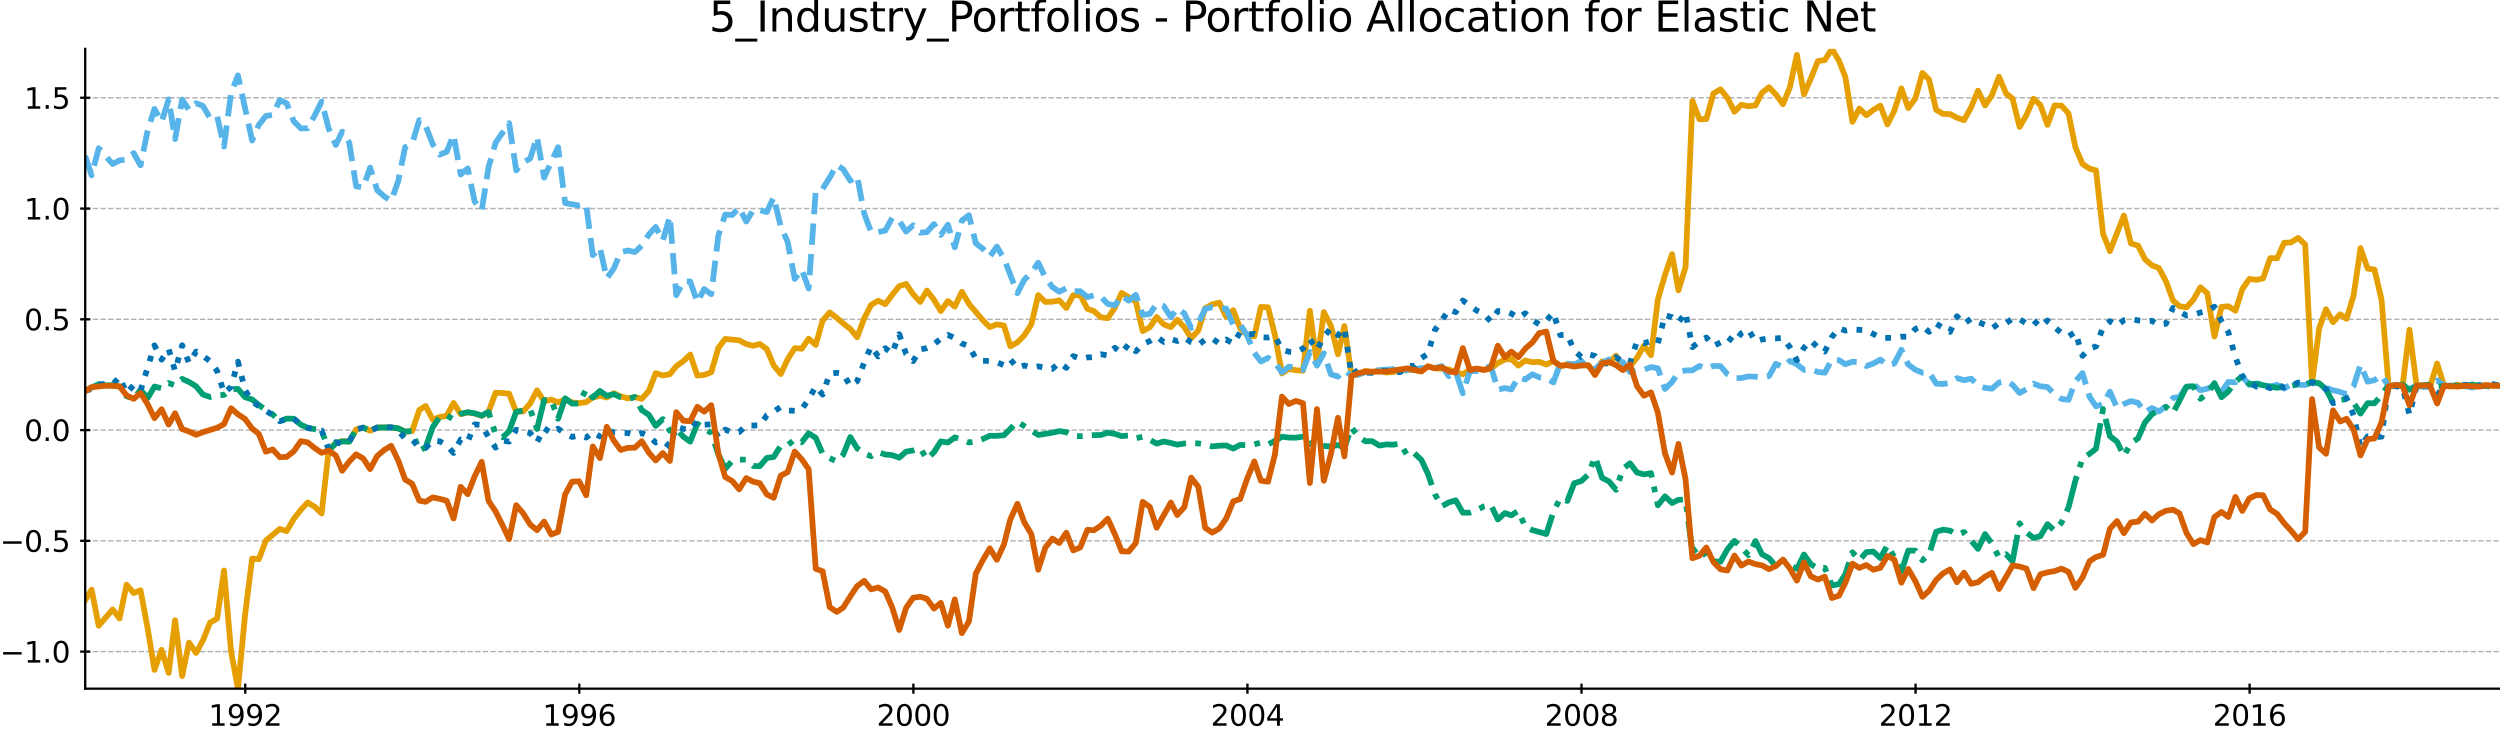 <?xml version="1.0" encoding="utf-8" standalone="no"?>
<!DOCTYPE svg PUBLIC "-//W3C//DTD SVG 1.1//EN"
  "http://www.w3.org/Graphics/SVG/1.1/DTD/svg11.dtd">
<svg xmlns:xlink="http://www.w3.org/1999/xlink" width="866.533pt" height="253.63pt" viewBox="0 0 866.533 253.63" xmlns="http://www.w3.org/2000/svg" version="1.1">
 <defs>
  <style type="text/css">*{stroke-linejoin: round; stroke-linecap: butt}</style>
 </defs>
 <g id="figure_1">
  <g id="patch_1">
   <path d="M 0 253.63 
L 866.533 253.63 
L 866.533 0 
L 0 0 
z
" style="fill: #ffffff"/>
  </g>
  <g id="axes_1">
   <g id="patch_2">
    <path d="M 29.533 238.702 
L 866.533 238.702 
L 866.533 16.942 
L 29.533 16.942 
z
" style="fill: #ffffff"/>
   </g>
   <g id="matplotlib.axis_1">
    <g id="xtick_1">
     <g id="line2d_1">
      <defs>
       <path id="m644f52d273" d="M 0 1.75 
L 0 -1.75 
" style="stroke: #000000; stroke-width: 0.8"/>
      </defs>
      <g>
       <use xlink:href="#m644f52d273" x="85.011" y="238.702" style="stroke: #000000; stroke-width: 0.8"/>
      </g>
     </g>
     <g id="text_1">
      <!-- 1992 -->
      <g transform="translate(72.286 251.55) scale(0.1 -0.1)">
       <defs>
        <path id="DejaVuSans-31" d="M 794 531 
L 1825 531 
L 1825 4091 
L 703 3866 
L 703 4441 
L 1819 4666 
L 2450 4666 
L 2450 531 
L 3481 531 
L 3481 0 
L 794 0 
L 794 531 
z
" transform="scale(0.016)"/>
        <path id="DejaVuSans-39" d="M 703 97 
L 703 672 
Q 941 559 1184 500 
Q 1428 441 1663 441 
Q 2288 441 2617 861 
Q 2947 1281 2994 2138 
Q 2813 1869 2534 1725 
Q 2256 1581 1919 1581 
Q 1219 1581 811 2004 
Q 403 2428 403 3163 
Q 403 3881 828 4315 
Q 1253 4750 1959 4750 
Q 2769 4750 3195 4129 
Q 3622 3509 3622 2328 
Q 3622 1225 3098 567 
Q 2575 -91 1691 -91 
Q 1453 -91 1209 -44 
Q 966 3 703 97 
z
M 1959 2075 
Q 2384 2075 2632 2365 
Q 2881 2656 2881 3163 
Q 2881 3666 2632 3958 
Q 2384 4250 1959 4250 
Q 1534 4250 1286 3958 
Q 1038 3666 1038 3163 
Q 1038 2656 1286 2365 
Q 1534 2075 1959 2075 
z
" transform="scale(0.016)"/>
        <path id="DejaVuSans-32" d="M 1228 531 
L 3431 531 
L 3431 0 
L 469 0 
L 469 531 
Q 828 903 1448 1529 
Q 2069 2156 2228 2338 
Q 2531 2678 2651 2914 
Q 2772 3150 2772 3378 
Q 2772 3750 2511 3984 
Q 2250 4219 1831 4219 
Q 1534 4219 1204 4116 
Q 875 4013 500 3803 
L 500 4441 
Q 881 4594 1212 4672 
Q 1544 4750 1819 4750 
Q 2544 4750 2975 4387 
Q 3406 4025 3406 3419 
Q 3406 3131 3298 2873 
Q 3191 2616 2906 2266 
Q 2828 2175 2409 1742 
Q 1991 1309 1228 531 
z
" transform="scale(0.016)"/>
       </defs>
       <use xlink:href="#DejaVuSans-31"/>
       <use xlink:href="#DejaVuSans-39" x="63.623"/>
       <use xlink:href="#DejaVuSans-39" x="127.246"/>
       <use xlink:href="#DejaVuSans-32" x="190.869"/>
      </g>
     </g>
    </g>
    <g id="xtick_2">
     <g id="line2d_2">
      <g>
       <use xlink:href="#m644f52d273" x="200.8" y="238.702" style="stroke: #000000; stroke-width: 0.8"/>
      </g>
     </g>
     <g id="text_2">
      <!-- 1996 -->
      <g transform="translate(188.075 251.55) scale(0.1 -0.1)">
       <defs>
        <path id="DejaVuSans-36" d="M 2113 2584 
Q 1688 2584 1439 2293 
Q 1191 2003 1191 1497 
Q 1191 994 1439 701 
Q 1688 409 2113 409 
Q 2538 409 2786 701 
Q 3034 994 3034 1497 
Q 3034 2003 2786 2293 
Q 2538 2584 2113 2584 
z
M 3366 4563 
L 3366 3988 
Q 3128 4100 2886 4159 
Q 2644 4219 2406 4219 
Q 1781 4219 1451 3797 
Q 1122 3375 1075 2522 
Q 1259 2794 1537 2939 
Q 1816 3084 2150 3084 
Q 2853 3084 3261 2657 
Q 3669 2231 3669 1497 
Q 3669 778 3244 343 
Q 2819 -91 2113 -91 
Q 1303 -91 875 529 
Q 447 1150 447 2328 
Q 447 3434 972 4092 
Q 1497 4750 2381 4750 
Q 2619 4750 2861 4703 
Q 3103 4656 3366 4563 
z
" transform="scale(0.016)"/>
       </defs>
       <use xlink:href="#DejaVuSans-31"/>
       <use xlink:href="#DejaVuSans-39" x="63.623"/>
       <use xlink:href="#DejaVuSans-39" x="127.246"/>
       <use xlink:href="#DejaVuSans-36" x="190.869"/>
      </g>
     </g>
    </g>
    <g id="xtick_3">
     <g id="line2d_3">
      <g>
       <use xlink:href="#m644f52d273" x="316.59" y="238.702" style="stroke: #000000; stroke-width: 0.8"/>
      </g>
     </g>
     <g id="text_3">
      <!-- 2000 -->
      <g transform="translate(303.865 251.55) scale(0.1 -0.1)">
       <defs>
        <path id="DejaVuSans-30" d="M 2034 4250 
Q 1547 4250 1301 3770 
Q 1056 3291 1056 2328 
Q 1056 1369 1301 889 
Q 1547 409 2034 409 
Q 2525 409 2770 889 
Q 3016 1369 3016 2328 
Q 3016 3291 2770 3770 
Q 2525 4250 2034 4250 
z
M 2034 4750 
Q 2819 4750 3233 4129 
Q 3647 3509 3647 2328 
Q 3647 1150 3233 529 
Q 2819 -91 2034 -91 
Q 1250 -91 836 529 
Q 422 1150 422 2328 
Q 422 3509 836 4129 
Q 1250 4750 2034 4750 
z
" transform="scale(0.016)"/>
       </defs>
       <use xlink:href="#DejaVuSans-32"/>
       <use xlink:href="#DejaVuSans-30" x="63.623"/>
       <use xlink:href="#DejaVuSans-30" x="127.246"/>
       <use xlink:href="#DejaVuSans-30" x="190.869"/>
      </g>
     </g>
    </g>
    <g id="xtick_4">
     <g id="line2d_4">
      <g>
       <use xlink:href="#m644f52d273" x="432.38" y="238.702" style="stroke: #000000; stroke-width: 0.8"/>
      </g>
     </g>
     <g id="text_4">
      <!-- 2004 -->
      <g transform="translate(419.655 251.55) scale(0.1 -0.1)">
       <defs>
        <path id="DejaVuSans-34" d="M 2419 4116 
L 825 1625 
L 2419 1625 
L 2419 4116 
z
M 2253 4666 
L 3047 4666 
L 3047 1625 
L 3713 1625 
L 3713 1100 
L 3047 1100 
L 3047 0 
L 2419 0 
L 2419 1100 
L 313 1100 
L 313 1709 
L 2253 4666 
z
" transform="scale(0.016)"/>
       </defs>
       <use xlink:href="#DejaVuSans-32"/>
       <use xlink:href="#DejaVuSans-30" x="63.623"/>
       <use xlink:href="#DejaVuSans-30" x="127.246"/>
       <use xlink:href="#DejaVuSans-34" x="190.869"/>
      </g>
     </g>
    </g>
    <g id="xtick_5">
     <g id="line2d_5">
      <g>
       <use xlink:href="#m644f52d273" x="548.17" y="238.702" style="stroke: #000000; stroke-width: 0.8"/>
      </g>
     </g>
     <g id="text_5">
      <!-- 2008 -->
      <g transform="translate(535.445 251.55) scale(0.1 -0.1)">
       <defs>
        <path id="DejaVuSans-38" d="M 2034 2216 
Q 1584 2216 1326 1975 
Q 1069 1734 1069 1313 
Q 1069 891 1326 650 
Q 1584 409 2034 409 
Q 2484 409 2743 651 
Q 3003 894 3003 1313 
Q 3003 1734 2745 1975 
Q 2488 2216 2034 2216 
z
M 1403 2484 
Q 997 2584 770 2862 
Q 544 3141 544 3541 
Q 544 4100 942 4425 
Q 1341 4750 2034 4750 
Q 2731 4750 3128 4425 
Q 3525 4100 3525 3541 
Q 3525 3141 3298 2862 
Q 3072 2584 2669 2484 
Q 3125 2378 3379 2068 
Q 3634 1759 3634 1313 
Q 3634 634 3220 271 
Q 2806 -91 2034 -91 
Q 1263 -91 848 271 
Q 434 634 434 1313 
Q 434 1759 690 2068 
Q 947 2378 1403 2484 
z
M 1172 3481 
Q 1172 3119 1398 2916 
Q 1625 2713 2034 2713 
Q 2441 2713 2670 2916 
Q 2900 3119 2900 3481 
Q 2900 3844 2670 4047 
Q 2441 4250 2034 4250 
Q 1625 4250 1398 4047 
Q 1172 3844 1172 3481 
z
" transform="scale(0.016)"/>
       </defs>
       <use xlink:href="#DejaVuSans-32"/>
       <use xlink:href="#DejaVuSans-30" x="63.623"/>
       <use xlink:href="#DejaVuSans-30" x="127.246"/>
       <use xlink:href="#DejaVuSans-38" x="190.869"/>
      </g>
     </g>
    </g>
    <g id="xtick_6">
     <g id="line2d_6">
      <g>
       <use xlink:href="#m644f52d273" x="663.96" y="238.702" style="stroke: #000000; stroke-width: 0.8"/>
      </g>
     </g>
     <g id="text_6">
      <!-- 2012 -->
      <g transform="translate(651.235 251.55) scale(0.1 -0.1)">
       <use xlink:href="#DejaVuSans-32"/>
       <use xlink:href="#DejaVuSans-30" x="63.623"/>
       <use xlink:href="#DejaVuSans-31" x="127.246"/>
       <use xlink:href="#DejaVuSans-32" x="190.869"/>
      </g>
     </g>
    </g>
    <g id="xtick_7">
     <g id="line2d_7">
      <g>
       <use xlink:href="#m644f52d273" x="779.75" y="238.702" style="stroke: #000000; stroke-width: 0.8"/>
      </g>
     </g>
     <g id="text_7">
      <!-- 2016 -->
      <g transform="translate(767.025 251.55) scale(0.1 -0.1)">
       <use xlink:href="#DejaVuSans-32"/>
       <use xlink:href="#DejaVuSans-30" x="63.623"/>
       <use xlink:href="#DejaVuSans-31" x="127.246"/>
       <use xlink:href="#DejaVuSans-36" x="190.869"/>
      </g>
     </g>
    </g>
   </g>
   <g id="matplotlib.axis_2">
    <g id="ytick_1">
     <g id="line2d_8">
      <path d="M 29.533 225.857 
L 866.533 225.857 
" clip-path="url(#pca532e2398)" style="fill: none; stroke-dasharray: 1.85,0.8; stroke-dashoffset: 0; stroke: #b2b2b2; stroke-width: 0.5"/>
     </g>
     <g id="line2d_9">
      <defs>
       <path id="med290e42bd" d="M 1.75 0 
L -1.75 -0 
" style="stroke: #000000; stroke-width: 0.8"/>
      </defs>
      <g>
       <use xlink:href="#med290e42bd" x="29.533" y="225.857" style="stroke: #000000; stroke-width: 0.8"/>
      </g>
     </g>
     <g id="text_8">
      <!-- −1.0 -->
      <g transform="translate(0 229.656) scale(0.1 -0.1)">
       <defs>
        <path id="DejaVuSans-2212" d="M 678 2272 
L 4684 2272 
L 4684 1741 
L 678 1741 
L 678 2272 
z
" transform="scale(0.016)"/>
        <path id="DejaVuSans-2e" d="M 684 794 
L 1344 794 
L 1344 0 
L 684 0 
L 684 794 
z
" transform="scale(0.016)"/>
       </defs>
       <use xlink:href="#DejaVuSans-2212"/>
       <use xlink:href="#DejaVuSans-31" x="83.789"/>
       <use xlink:href="#DejaVuSans-2e" x="147.412"/>
       <use xlink:href="#DejaVuSans-30" x="179.199"/>
      </g>
     </g>
    </g>
    <g id="ytick_2">
     <g id="line2d_10">
      <path d="M 29.533 187.464 
L 866.533 187.464 
" clip-path="url(#pca532e2398)" style="fill: none; stroke-dasharray: 1.85,0.8; stroke-dashoffset: 0; stroke: #b2b2b2; stroke-width: 0.5"/>
     </g>
     <g id="line2d_11">
      <g>
       <use xlink:href="#med290e42bd" x="29.533" y="187.464" style="stroke: #000000; stroke-width: 0.8"/>
      </g>
     </g>
     <g id="text_9">
      <!-- −0.5 -->
      <g transform="translate(0 191.263) scale(0.1 -0.1)">
       <defs>
        <path id="DejaVuSans-35" d="M 691 4666 
L 3169 4666 
L 3169 4134 
L 1269 4134 
L 1269 2991 
Q 1406 3038 1543 3061 
Q 1681 3084 1819 3084 
Q 2600 3084 3056 2656 
Q 3513 2228 3513 1497 
Q 3513 744 3044 326 
Q 2575 -91 1722 -91 
Q 1428 -91 1123 -41 
Q 819 9 494 109 
L 494 744 
Q 775 591 1075 516 
Q 1375 441 1709 441 
Q 2250 441 2565 725 
Q 2881 1009 2881 1497 
Q 2881 1984 2565 2268 
Q 2250 2553 1709 2553 
Q 1456 2553 1204 2497 
Q 953 2441 691 2322 
L 691 4666 
z
" transform="scale(0.016)"/>
       </defs>
       <use xlink:href="#DejaVuSans-2212"/>
       <use xlink:href="#DejaVuSans-30" x="83.789"/>
       <use xlink:href="#DejaVuSans-2e" x="147.412"/>
       <use xlink:href="#DejaVuSans-35" x="179.199"/>
      </g>
     </g>
    </g>
    <g id="ytick_3">
     <g id="line2d_12">
      <path d="M 29.533 149.072 
L 866.533 149.072 
" clip-path="url(#pca532e2398)" style="fill: none; stroke-dasharray: 1.85,0.8; stroke-dashoffset: 0; stroke: #b2b2b2; stroke-width: 0.5"/>
     </g>
     <g id="line2d_13">
      <g>
       <use xlink:href="#med290e42bd" x="29.533" y="149.072" style="stroke: #000000; stroke-width: 0.8"/>
      </g>
     </g>
     <g id="text_10">
      <!-- 0.0 -->
      <g transform="translate(8.38 152.871) scale(0.1 -0.1)">
       <use xlink:href="#DejaVuSans-30"/>
       <use xlink:href="#DejaVuSans-2e" x="63.623"/>
       <use xlink:href="#DejaVuSans-30" x="95.41"/>
      </g>
     </g>
    </g>
    <g id="ytick_4">
     <g id="line2d_14">
      <path d="M 29.533 110.679 
L 866.533 110.679 
" clip-path="url(#pca532e2398)" style="fill: none; stroke-dasharray: 1.85,0.8; stroke-dashoffset: 0; stroke: #b2b2b2; stroke-width: 0.5"/>
     </g>
     <g id="line2d_15">
      <g>
       <use xlink:href="#med290e42bd" x="29.533" y="110.679" style="stroke: #000000; stroke-width: 0.8"/>
      </g>
     </g>
     <g id="text_11">
      <!-- 0.5 -->
      <g transform="translate(8.38 114.478) scale(0.1 -0.1)">
       <use xlink:href="#DejaVuSans-30"/>
       <use xlink:href="#DejaVuSans-2e" x="63.623"/>
       <use xlink:href="#DejaVuSans-35" x="95.41"/>
      </g>
     </g>
    </g>
    <g id="ytick_5">
     <g id="line2d_16">
      <path d="M 29.533 72.286 
L 866.533 72.286 
" clip-path="url(#pca532e2398)" style="fill: none; stroke-dasharray: 1.85,0.8; stroke-dashoffset: 0; stroke: #b2b2b2; stroke-width: 0.5"/>
     </g>
     <g id="line2d_17">
      <g>
       <use xlink:href="#med290e42bd" x="29.533" y="72.286" style="stroke: #000000; stroke-width: 0.8"/>
      </g>
     </g>
     <g id="text_12">
      <!-- 1.0 -->
      <g transform="translate(8.38 76.085) scale(0.1 -0.1)">
       <use xlink:href="#DejaVuSans-31"/>
       <use xlink:href="#DejaVuSans-2e" x="63.623"/>
       <use xlink:href="#DejaVuSans-30" x="95.41"/>
      </g>
     </g>
    </g>
    <g id="ytick_6">
     <g id="line2d_18">
      <path d="M 29.533 33.894 
L 866.533 33.894 
" clip-path="url(#pca532e2398)" style="fill: none; stroke-dasharray: 1.85,0.8; stroke-dashoffset: 0; stroke: #b2b2b2; stroke-width: 0.5"/>
     </g>
     <g id="line2d_19">
      <g>
       <use xlink:href="#med290e42bd" x="29.533" y="33.894" style="stroke: #000000; stroke-width: 0.8"/>
      </g>
     </g>
     <g id="text_13">
      <!-- 1.5 -->
      <g transform="translate(8.38 37.693) scale(0.1 -0.1)">
       <use xlink:href="#DejaVuSans-31"/>
       <use xlink:href="#DejaVuSans-2e" x="63.623"/>
       <use xlink:href="#DejaVuSans-35" x="95.41"/>
      </g>
     </g>
    </g>
   </g>
   <g id="line2d_20">
    <path d="M 29.533 208.022 
L 31.752 204.402 
L 34.209 216.875 
L 39.043 211.249 
L 41.421 214.36 
L 43.878 202.653 
L 46.335 205.56 
L 48.712 204.598 
L 51.169 217.748 
L 53.547 232.181 
L 56.004 225.241 
L 58.46 233.253 
L 60.68 214.993 
L 63.136 234.337 
L 65.514 222.728 
L 67.971 226.332 
L 70.349 221.941 
L 72.805 215.809 
L 75.262 214.439 
L 77.64 197.732 
L 80.097 225.799 
L 82.474 238.702 
L 84.931 213.272 
L 87.388 193.585 
L 89.686 193.853 
L 92.143 187.361 
L 96.978 183.322 
L 99.355 184.094 
L 101.812 179.884 
L 104.269 176.716 
L 106.647 174.161 
L 109.104 175.678 
L 111.481 177.992 
L 113.938 155.939 
L 116.395 153.56 
L 118.614 152.854 
L 121.071 153.024 
L 123.449 148.845 
L 125.906 148.247 
L 128.283 149.295 
L 130.74 148.185 
L 135.574 148.151 
L 138.031 148.468 
L 140.409 149.644 
L 142.866 149.382 
L 145.323 142.123 
L 147.542 140.723 
L 149.999 145.466 
L 152.376 144.535 
L 154.833 144.142 
L 157.211 139.666 
L 159.668 143.539 
L 162.125 142.945 
L 164.502 143.319 
L 166.959 144.172 
L 169.337 142.739 
L 171.793 136.124 
L 174.25 136.232 
L 176.469 136.458 
L 178.926 142.725 
L 181.304 142.621 
L 183.761 139.872 
L 186.138 135.308 
L 188.595 139.141 
L 191.052 138.503 
L 193.43 139.463 
L 195.887 138.457 
L 198.264 139.47 
L 200.721 139.71 
L 203.178 139.416 
L 205.476 137.754 
L 207.933 137.216 
L 210.311 137.763 
L 212.768 136.311 
L 215.145 137.402 
L 217.602 138.085 
L 220.059 137.631 
L 222.437 138.239 
L 224.894 135.505 
L 227.271 129.335 
L 229.728 130.135 
L 232.185 129.666 
L 234.404 126.936 
L 236.861 125.171 
L 239.239 122.891 
L 241.695 130.172 
L 244.073 129.983 
L 246.53 129.016 
L 248.987 120.599 
L 251.364 117.477 
L 256.199 117.957 
L 258.656 119.262 
L 261.113 119.863 
L 263.332 119.224 
L 265.789 121.013 
L 268.166 126.651 
L 270.623 129.644 
L 273.001 124.538 
L 275.458 120.67 
L 277.914 120.869 
L 280.292 117.407 
L 282.749 119.553 
L 285.127 111.097 
L 287.583 108.295 
L 290.04 110.175 
L 292.259 112.114 
L 294.716 113.98 
L 297.094 116.878 
L 299.551 110.322 
L 301.928 105.681 
L 304.385 104.242 
L 306.842 105.417 
L 309.22 102.24 
L 311.677 99.197 
L 314.054 98.402 
L 316.511 101.986 
L 318.968 104.657 
L 321.266 100.724 
L 323.723 103.92 
L 326.101 107.817 
L 328.558 104.354 
L 330.935 106.278 
L 333.392 101.153 
L 335.849 105.323 
L 340.683 111.014 
L 343.061 113.384 
L 345.518 112.436 
L 347.975 112.822 
L 350.194 120.009 
L 352.651 118.677 
L 355.028 116.263 
L 357.485 112.386 
L 359.863 102.283 
L 362.32 104.654 
L 364.777 104.569 
L 367.154 104.103 
L 369.611 106.752 
L 371.989 102.334 
L 374.446 102.317 
L 376.902 107.067 
L 379.122 107.801 
L 381.578 109.991 
L 383.956 110.283 
L 386.413 106.66 
L 388.791 101.535 
L 393.704 104.556 
L 396.082 114.77 
L 398.539 113.438 
L 400.916 109.862 
L 403.373 112.446 
L 405.83 113.4 
L 408.049 110.839 
L 410.506 113.411 
L 412.884 117.191 
L 415.341 114.591 
L 417.718 106.818 
L 420.175 105.509 
L 422.632 104.922 
L 425.01 109.803 
L 427.466 107.533 
L 429.844 113.76 
L 432.301 116.199 
L 434.758 116.585 
L 437.056 106.361 
L 439.513 106.527 
L 441.891 116.053 
L 444.348 129.445 
L 446.725 127.874 
L 449.182 128.323 
L 451.639 128.495 
L 454.016 107.722 
L 456.473 126.16 
L 458.851 108.175 
L 461.308 112.897 
L 463.765 122.809 
L 465.984 113.015 
L 468.441 130.012 
L 470.818 129.84 
L 473.275 128.516 
L 475.653 128.933 
L 478.11 128.429 
L 480.567 129.12 
L 482.944 128.965 
L 485.401 128.323 
L 487.779 128.125 
L 490.235 128.32 
L 492.692 128.735 
L 494.911 126.962 
L 497.368 127.626 
L 502.203 128.07 
L 504.58 128.984 
L 507.037 129.727 
L 509.494 128.116 
L 511.872 127.777 
L 514.329 128.116 
L 516.706 127.915 
L 519.163 125.825 
L 521.62 124.641 
L 523.839 124.425 
L 526.296 126.725 
L 528.674 124.968 
L 531.13 125.55 
L 533.508 125.424 
L 535.965 126.33 
L 538.422 125.094 
L 540.799 127.025 
L 543.256 126.279 
L 545.634 126.199 
L 548.091 126.338 
L 550.548 126.761 
L 552.846 128.976 
L 555.303 125.243 
L 557.681 125.685 
L 560.137 123.302 
L 562.515 126.812 
L 564.972 126.921 
L 567.429 123.976 
L 569.806 119.836 
L 572.263 123.141 
L 574.641 103.756 
L 577.098 95.342 
L 579.555 88.095 
L 581.774 100.61 
L 584.231 92.552 
L 586.608 34.981 
L 589.065 41.348 
L 591.443 41.268 
L 593.9 32.376 
L 596.356 30.965 
L 598.734 33.896 
L 601.191 38.739 
L 603.569 36.305 
L 606.025 36.827 
L 608.482 36.542 
L 610.701 32.182 
L 613.158 30.222 
L 615.536 32.735 
L 617.993 36.115 
L 620.37 30.311 
L 622.827 19.03 
L 625.284 32.709 
L 627.662 27.196 
L 630.119 21.159 
L 632.496 20.831 
L 634.953 16.942 
L 637.41 21.028 
L 639.629 26.743 
L 642.086 42.225 
L 644.464 37.623 
L 646.92 39.94 
L 649.298 38.116 
L 651.755 36.62 
L 654.212 43.124 
L 656.589 38.404 
L 659.046 30.655 
L 661.424 37.461 
L 663.881 34.127 
L 666.338 25.269 
L 668.636 27.6 
L 671.093 38.048 
L 673.47 39.478 
L 675.927 39.558 
L 678.305 40.799 
L 680.762 41.643 
L 683.219 37.185 
L 685.596 31.409 
L 688.053 36.538 
L 690.431 33.014 
L 692.888 26.591 
L 695.344 32.454 
L 697.564 34.156 
L 700.02 43.99 
L 702.398 39.875 
L 704.855 34.205 
L 707.233 36.455 
L 709.689 43.268 
L 712.146 36.552 
L 714.524 36.607 
L 716.981 39.357 
L 719.358 51.041 
L 721.815 56.822 
L 724.272 58.454 
L 726.491 59.039 
L 728.948 81.036 
L 731.326 87.051 
L 736.16 74.718 
L 738.617 84.388 
L 741.074 85.126 
L 743.452 89.795 
L 745.908 91.987 
L 748.286 92.882 
L 750.743 97.49 
L 753.2 104.162 
L 755.419 106.132 
L 757.876 106.536 
L 760.253 103.905 
L 762.71 99.577 
L 765.088 101.67 
L 767.545 116.635 
L 770.002 106.358 
L 772.379 106.163 
L 774.836 107.689 
L 777.214 100.22 
L 779.671 96.67 
L 782.127 96.993 
L 784.426 96.488 
L 786.883 89.459 
L 789.26 89.528 
L 791.717 84.163 
L 794.095 84.02 
L 796.552 82.464 
L 799.009 84.742 
L 801.386 132.878 
L 803.843 113.821 
L 806.221 107.194 
L 808.677 111.667 
L 811.134 108.934 
L 813.353 110.504 
L 815.81 102.31 
L 818.188 85.997 
L 820.645 93.084 
L 823.022 93.434 
L 825.479 103.915 
L 827.936 133.997 
L 832.771 133.718 
L 835.148 114.297 
L 837.605 133.564 
L 840.062 133.606 
L 842.281 133.929 
L 844.738 125.995 
L 847.116 133.637 
L 849.572 133.997 
L 851.95 133.36 
L 854.407 133.857 
L 856.864 133.534 
L 859.241 133.75 
L 861.698 133.462 
L 864.076 133.786 
L 866.533 133.715 
L 866.533 133.715 
" clip-path="url(#pca532e2398)" style="fill: none; stroke: #e69f00; stroke-width: 2; stroke-linecap: square"/>
   </g>
   <g id="line2d_21">
    <path d="M 29.533 54.014 
L 31.752 60.792 
L 34.209 51.378 
L 39.043 56.852 
L 41.421 55.601 
L 43.878 55.277 
L 46.335 53.061 
L 48.712 57.306 
L 51.169 45.277 
L 53.547 37.768 
L 56.004 42.225 
L 58.46 34.434 
L 60.68 48.197 
L 63.136 34.522 
L 65.514 38.096 
L 67.971 35.774 
L 70.349 36.703 
L 72.805 40.939 
L 75.262 40.277 
L 77.64 50.804 
L 80.097 32.206 
L 82.474 26.127 
L 87.388 48.715 
L 89.686 43.334 
L 92.143 40.19 
L 94.521 39.837 
L 96.978 34.678 
L 99.355 35.806 
L 101.812 42.01 
L 104.269 44.514 
L 106.647 44.445 
L 109.104 39.96 
L 111.481 35.201 
L 113.938 44.594 
L 116.395 50.241 
L 118.614 45.621 
L 121.071 49.551 
L 123.449 64.599 
L 125.906 64.917 
L 128.283 58.092 
L 130.74 65.908 
L 133.197 68.094 
L 135.574 69.622 
L 138.031 62.778 
L 140.409 51.027 
L 142.866 49.712 
L 145.323 41.624 
L 147.542 43.657 
L 149.999 49.998 
L 152.376 53.622 
L 154.833 52.618 
L 157.211 46.726 
L 159.668 60.487 
L 162.125 58.367 
L 164.502 69.772 
L 166.959 72.97 
L 169.337 57.902 
L 171.793 49.435 
L 176.469 42.696 
L 178.926 59.051 
L 181.304 56.337 
L 183.761 54.959 
L 186.138 47.455 
L 188.595 61.555 
L 193.43 51.025 
L 195.887 70.388 
L 200.721 71.233 
L 203.178 70.924 
L 205.476 88.479 
L 207.933 85.792 
L 210.311 96.497 
L 212.768 93.038 
L 215.145 87.426 
L 217.602 86.832 
L 220.059 87.352 
L 222.437 85.16 
L 224.894 81.269 
L 227.271 78.656 
L 229.728 83.397 
L 232.185 75.013 
L 234.404 102.316 
L 236.861 97.564 
L 239.239 97.561 
L 241.695 104.704 
L 244.073 100.186 
L 246.53 101.974 
L 248.987 81.666 
L 251.364 74.382 
L 253.821 74.513 
L 256.199 71.93 
L 258.656 76.775 
L 261.113 72.745 
L 263.332 72.812 
L 265.789 73.516 
L 268.166 68.355 
L 270.623 78.505 
L 273.001 83.801 
L 275.458 96.685 
L 277.914 93.432 
L 280.292 99.992 
L 282.749 66.178 
L 285.127 65.445 
L 287.583 61.568 
L 290.04 57.153 
L 292.259 58.69 
L 294.716 62.588 
L 297.094 61.025 
L 299.551 74.095 
L 301.928 80.41 
L 304.385 80.449 
L 306.842 79.925 
L 309.22 75.516 
L 311.677 76.547 
L 314.054 80.273 
L 316.511 78.11 
L 318.968 80.647 
L 321.266 80.459 
L 323.723 77.651 
L 326.101 81.427 
L 328.558 77.877 
L 330.935 85.744 
L 333.392 76.466 
L 335.849 74.584 
L 338.227 84.348 
L 340.683 86.238 
L 343.061 88.967 
L 345.518 85.483 
L 347.975 89.571 
L 352.651 101.627 
L 355.028 96.95 
L 357.485 94.533 
L 359.863 91.055 
L 362.32 96.215 
L 364.777 99.491 
L 367.154 101.117 
L 369.611 99.892 
L 371.989 100.946 
L 374.446 100.94 
L 376.902 102.978 
L 379.122 102.367 
L 381.578 102.83 
L 383.956 105.347 
L 386.413 105.842 
L 388.791 102.465 
L 391.247 104.219 
L 393.704 102.188 
L 396.082 109.147 
L 398.539 108.789 
L 400.916 105.275 
L 403.373 106.1 
L 405.83 109.929 
L 408.049 106.89 
L 410.506 108.632 
L 412.884 113.655 
L 415.341 111.989 
L 417.718 107.063 
L 420.175 106.464 
L 422.632 106.848 
L 425.01 106.966 
L 427.466 112.701 
L 429.844 112.391 
L 432.301 116.336 
L 434.758 122.298 
L 437.056 125.31 
L 439.513 124.028 
L 441.891 125.636 
L 444.348 129.06 
L 446.725 127.072 
L 449.182 127.519 
L 451.639 128.193 
L 454.016 121.988 
L 456.473 126.727 
L 458.851 122.471 
L 461.308 129.751 
L 463.765 130.539 
L 465.984 128.45 
L 468.441 130.179 
L 470.818 129.792 
L 473.275 129.029 
L 478.11 128.264 
L 482.944 127.946 
L 485.401 129.55 
L 487.779 128.114 
L 490.235 128.039 
L 492.692 127.573 
L 494.911 127.762 
L 497.368 127.591 
L 499.746 126.901 
L 502.203 130.404 
L 504.58 128.846 
L 507.037 136.322 
L 509.494 128.598 
L 511.872 128.601 
L 514.329 127.867 
L 516.706 126.807 
L 519.163 135.061 
L 521.62 134.511 
L 523.839 134.977 
L 526.296 130.791 
L 528.674 131.526 
L 531.13 129.742 
L 533.508 130.794 
L 535.965 131.048 
L 538.422 132.561 
L 540.799 126.006 
L 543.256 126.054 
L 545.634 126.348 
L 548.091 125.102 
L 550.548 127.954 
L 552.846 127.881 
L 555.303 125.773 
L 557.681 124.591 
L 560.137 125.149 
L 562.515 125.498 
L 564.972 128.965 
L 567.429 128.667 
L 569.806 128.18 
L 572.263 127.236 
L 574.641 127.642 
L 577.098 134.807 
L 579.555 132.395 
L 581.774 129.082 
L 584.231 128.39 
L 586.608 128.364 
L 589.065 126.835 
L 591.443 127.732 
L 593.9 126.821 
L 596.356 126.912 
L 598.734 129.709 
L 601.191 131.121 
L 603.569 131.007 
L 606.025 130.476 
L 610.701 130.681 
L 613.158 130.36 
L 615.536 126.092 
L 617.993 127.288 
L 620.37 125.073 
L 622.827 126.262 
L 625.284 128.201 
L 627.662 128.008 
L 630.119 128.935 
L 632.496 129.189 
L 634.953 124.626 
L 637.41 124.839 
L 639.629 126.231 
L 642.086 125.385 
L 644.464 125.532 
L 646.92 126.89 
L 649.298 126.007 
L 651.755 124.643 
L 654.212 126.614 
L 656.589 125.992 
L 659.046 121.22 
L 661.424 126.365 
L 663.881 128.14 
L 666.338 129.194 
L 668.636 129.001 
L 671.093 132.971 
L 673.47 133.101 
L 675.927 132.667 
L 678.305 131.06 
L 680.762 131.794 
L 683.219 131.248 
L 685.596 133.518 
L 688.053 134.445 
L 690.431 134.73 
L 692.888 132.585 
L 695.344 132.13 
L 697.564 133.379 
L 700.02 136.201 
L 702.398 134.91 
L 704.855 132.971 
L 707.233 133.894 
L 709.689 134.156 
L 712.146 136.691 
L 714.524 138.294 
L 716.981 138.577 
L 719.358 132.171 
L 721.815 129.32 
L 724.272 137.539 
L 726.491 140.816 
L 728.948 140.074 
L 731.326 135.74 
L 733.783 141.366 
L 736.16 140.028 
L 738.617 139.007 
L 741.074 139.631 
L 743.452 142.889 
L 745.908 141.442 
L 748.286 142.614 
L 750.743 140.839 
L 753.2 137.917 
L 755.419 137.619 
L 757.876 133.914 
L 760.253 133.107 
L 762.71 135.255 
L 765.088 134.721 
L 767.545 133.637 
L 770.002 135.776 
L 772.379 132.384 
L 774.836 132.527 
L 777.214 130.507 
L 779.671 133.43 
L 782.127 132.881 
L 784.426 133.257 
L 786.883 133.973 
L 789.26 133.379 
L 791.717 134.662 
L 794.095 133.228 
L 796.552 133.39 
L 799.009 133.438 
L 801.386 132.466 
L 803.843 132.978 
L 806.221 134.398 
L 808.677 135.274 
L 811.134 135.863 
L 813.353 136.599 
L 815.81 133.731 
L 818.188 126.425 
L 820.645 132.287 
L 823.022 131.777 
L 825.479 130.083 
L 827.936 133.879 
L 830.314 133.415 
L 832.771 133.64 
L 835.148 134.898 
L 837.605 133.642 
L 840.062 134.173 
L 842.281 134.061 
L 844.738 131.853 
L 847.116 133.576 
L 851.95 133.83 
L 854.407 133.761 
L 856.864 134.352 
L 859.241 133.56 
L 861.698 133.895 
L 864.076 133.728 
L 866.533 133.715 
L 866.533 133.715 
" clip-path="url(#pca532e2398)" style="fill: none; stroke-dasharray: 7.4,3.2; stroke-dashoffset: 0; stroke: #56b4e9; stroke-width: 2"/>
   </g>
   <g id="line2d_22">
    <path d="M 29.533 135.522 
L 31.752 134.321 
L 34.209 133.174 
L 36.586 133.575 
L 39.043 133.515 
L 41.421 134.079 
L 43.878 137.326 
L 46.335 138.24 
L 48.712 135.079 
L 51.169 137.985 
L 53.547 133.986 
L 56.004 134.596 
L 58.46 132.761 
L 60.68 133.585 
L 63.136 131.328 
L 65.514 132.385 
L 67.971 133.911 
L 70.349 136.75 
L 72.805 137.588 
L 75.262 136.984 
L 77.64 136.877 
L 80.097 134.966 
L 82.474 134.784 
L 84.931 137.668 
L 87.388 138.472 
L 89.686 140.343 
L 92.143 142.152 
L 94.521 143.628 
L 96.978 146.092 
L 99.355 145.09 
L 101.812 145.141 
L 104.269 147.214 
L 106.647 148.286 
L 111.481 149.212 
L 113.938 156.082 
L 116.395 153.667 
L 118.614 153.019 
L 121.071 153.06 
L 123.449 148.836 
L 125.906 148.225 
L 128.283 149.302 
L 130.74 148.189 
L 135.574 148.14 
L 138.031 148.489 
L 140.409 149.623 
L 142.866 149.384 
L 145.323 156.236 
L 147.542 155.017 
L 149.999 148.02 
L 152.376 144.565 
L 154.833 143.962 
L 157.211 145.446 
L 159.668 143.469 
L 162.125 142.887 
L 164.502 143.254 
L 166.959 144.04 
L 169.337 142.781 
L 171.793 150.537 
L 174.25 151.577 
L 176.469 149.483 
L 178.926 142.735 
L 183.761 141.838 
L 186.138 148.689 
L 188.595 138.71 
L 191.052 138.479 
L 193.43 145.141 
L 195.887 138.05 
L 198.264 139.898 
L 200.721 139.894 
L 203.178 134.875 
L 205.476 137.781 
L 207.933 135.496 
L 210.311 137.209 
L 212.768 136.6 
L 215.145 137.735 
L 217.602 138.344 
L 220.059 137.628 
L 222.437 142.135 
L 224.894 143.775 
L 227.271 147.602 
L 229.728 145.279 
L 232.185 149.313 
L 234.404 148.596 
L 236.861 151.366 
L 239.239 153.07 
L 241.695 146.866 
L 246.53 150.075 
L 248.987 157.5 
L 251.364 162.484 
L 253.821 159.696 
L 256.199 159.304 
L 258.656 159.335 
L 261.113 161.524 
L 263.332 161.592 
L 265.789 158.731 
L 268.166 158.395 
L 270.623 154.509 
L 273.001 154.352 
L 275.458 152.296 
L 277.914 153.258 
L 280.292 150.172 
L 282.749 151.784 
L 285.127 157.275 
L 287.583 158.805 
L 290.04 159.926 
L 292.259 157.601 
L 294.716 151.484 
L 297.094 155.374 
L 299.551 157.196 
L 301.928 158.124 
L 304.385 156.716 
L 306.842 157.532 
L 309.22 157.77 
L 311.677 158.635 
L 314.054 156.546 
L 316.511 156.122 
L 318.968 155.327 
L 321.266 159.173 
L 323.723 156.737 
L 326.101 152.999 
L 328.558 153.385 
L 330.935 151.616 
L 333.392 152.425 
L 335.849 153.362 
L 338.227 153.005 
L 340.683 152.157 
L 343.061 151.053 
L 345.518 151.061 
L 347.975 150.874 
L 352.651 146.155 
L 359.863 150.77 
L 364.777 149.972 
L 367.154 149.438 
L 369.611 149.789 
L 371.989 151.071 
L 374.446 151.198 
L 379.122 150.824 
L 381.578 150.771 
L 383.956 149.97 
L 386.413 150.385 
L 388.791 151.157 
L 391.247 150.948 
L 393.704 151.887 
L 396.082 151.4 
L 398.539 152.429 
L 400.916 153.775 
L 403.373 153.03 
L 405.83 153.538 
L 408.049 154.131 
L 410.506 153.713 
L 412.884 153.511 
L 415.341 153.698 
L 417.718 154.035 
L 420.175 154.727 
L 422.632 154.483 
L 425.01 154.412 
L 427.466 155.487 
L 429.844 154.214 
L 432.301 154.309 
L 434.758 154.012 
L 437.056 153.396 
L 439.513 154.058 
L 441.891 152.816 
L 444.348 151.401 
L 446.725 151.664 
L 449.182 151.704 
L 451.639 151.343 
L 454.016 153.872 
L 456.473 152.612 
L 458.851 154.584 
L 461.308 154.753 
L 463.765 154.234 
L 465.984 155.188 
L 468.441 148.161 
L 470.818 151.376 
L 473.275 152.949 
L 475.653 152.93 
L 478.11 154.425 
L 480.567 154.045 
L 482.944 154.127 
L 485.401 153.744 
L 487.779 157.904 
L 490.235 157.126 
L 492.692 159.433 
L 494.911 164.199 
L 497.368 171.325 
L 499.746 175.485 
L 502.203 174.125 
L 504.58 173.426 
L 507.037 177.702 
L 509.494 177.687 
L 511.872 176.769 
L 514.329 175.508 
L 516.706 174.894 
L 519.163 180.058 
L 521.62 177.838 
L 523.839 178.61 
L 526.296 177.054 
L 528.674 182.643 
L 531.13 183.725 
L 535.965 185.102 
L 538.422 177.432 
L 540.799 172.669 
L 543.256 173.634 
L 545.634 167.503 
L 548.091 166.73 
L 550.548 164.464 
L 552.846 158.338 
L 555.303 165.635 
L 557.681 166.844 
L 560.137 169.77 
L 562.515 162.498 
L 564.972 160.582 
L 567.429 163.785 
L 569.806 164.414 
L 572.263 164 
L 574.641 175.134 
L 577.098 172.036 
L 579.555 174.347 
L 581.774 173.238 
L 584.231 173.153 
L 586.608 191.387 
L 589.065 189.487 
L 591.443 192.817 
L 593.9 194.614 
L 596.356 194.669 
L 598.734 190.396 
L 601.191 187.487 
L 603.569 189.721 
L 606.025 192.402 
L 608.482 187.551 
L 610.701 192.089 
L 613.158 193.439 
L 615.536 196.237 
L 617.993 194.128 
L 620.37 195.866 
L 622.827 197.172 
L 625.284 192.201 
L 627.662 195.56 
L 630.119 197.101 
L 632.496 196.808 
L 634.953 202.93 
L 637.41 202.49 
L 639.629 199.002 
L 642.086 191.424 
L 644.464 194.199 
L 646.92 191.389 
L 649.298 191.167 
L 651.755 193.443 
L 654.212 189.009 
L 656.589 193.145 
L 659.046 198.02 
L 661.424 190.837 
L 663.881 190.85 
L 666.338 194.198 
L 668.636 192.169 
L 671.093 184.327 
L 673.47 183.59 
L 675.927 183.934 
L 678.305 185.314 
L 680.762 184.409 
L 685.596 190.249 
L 688.053 185.128 
L 690.431 188.403 
L 692.888 193.235 
L 695.344 192.11 
L 697.564 194.583 
L 700.02 181.389 
L 702.398 184.531 
L 704.855 186.461 
L 707.233 185.826 
L 709.689 181.69 
L 712.146 183.923 
L 714.524 181.171 
L 716.981 175.851 
L 719.358 166.569 
L 721.815 158.904 
L 724.272 157.284 
L 726.491 155.55 
L 728.948 141.822 
L 731.326 151.189 
L 733.783 153.084 
L 736.16 158.018 
L 738.617 153.601 
L 741.074 151.931 
L 743.452 146.467 
L 745.908 143.539 
L 750.743 140.994 
L 753.2 143.116 
L 755.419 138.919 
L 757.876 133.999 
L 760.253 133.875 
L 762.71 138.227 
L 765.088 136.332 
L 767.545 132.795 
L 770.002 137.688 
L 772.379 135.661 
L 774.836 132.339 
L 777.214 130.382 
L 779.671 133.112 
L 782.127 133.109 
L 789.26 134.397 
L 794.095 133.747 
L 796.552 133.22 
L 799.009 133.384 
L 801.386 132.344 
L 803.843 132.844 
L 806.221 134.886 
L 808.677 139.651 
L 811.134 138.655 
L 813.353 138.332 
L 815.81 139.611 
L 818.188 143.348 
L 820.645 139.746 
L 823.022 139.791 
L 825.479 136.904 
L 827.936 133.469 
L 830.314 134.078 
L 832.771 133.267 
L 835.148 135.115 
L 837.605 133.79 
L 842.281 133.29 
L 844.738 133.931 
L 847.116 133.863 
L 849.572 133.24 
L 851.95 133.771 
L 854.407 133.874 
L 856.864 133.256 
L 859.241 133.763 
L 861.698 133.727 
L 864.076 134.243 
L 866.533 133.715 
L 866.533 133.715 
" clip-path="url(#pca532e2398)" style="fill: none; stroke-dasharray: 12.8,3.2,2,3.2; stroke-dashoffset: 0; stroke: #009e73; stroke-width: 2"/>
   </g>
   <g id="line2d_23">
    <path d="M 29.533 135.383 
L 31.752 134.862 
L 34.209 133.252 
L 36.586 133.095 
L 39.043 133.224 
L 41.421 130.665 
L 43.878 136.275 
L 46.335 133.456 
L 48.712 135.387 
L 53.547 119.709 
L 56.004 124.659 
L 58.46 120.973 
L 60.68 128.551 
L 63.136 119.659 
L 65.514 125.812 
L 67.971 121.86 
L 70.349 123.388 
L 72.805 125.171 
L 75.262 128.604 
L 77.64 136.154 
L 80.097 134.097 
L 82.474 125.352 
L 84.931 135.148 
L 87.388 139.246 
L 92.143 142.318 
L 94.521 143.894 
L 96.978 146.023 
L 99.355 145.22 
L 101.812 145.08 
L 104.269 147.225 
L 106.647 148.344 
L 111.481 149.212 
L 113.938 155.802 
L 116.395 153.223 
L 118.614 153.912 
L 121.071 152.982 
L 123.449 148.824 
L 125.906 148.248 
L 128.283 149.291 
L 130.74 148.234 
L 135.574 148.136 
L 138.031 149.212 
L 140.409 152.063 
L 142.866 152.409 
L 145.323 155.065 
L 147.542 155.241 
L 149.999 152.702 
L 152.376 152.948 
L 154.833 154.292 
L 157.211 157.018 
L 159.668 152.349 
L 162.125 153.095 
L 164.502 147.11 
L 166.959 147.308 
L 169.337 151.547 
L 171.793 155.159 
L 174.25 152.731 
L 176.469 153.061 
L 178.926 148.958 
L 183.761 150.092 
L 186.138 153.358 
L 188.595 148.4 
L 191.052 150.151 
L 193.43 148.582 
L 195.887 150.335 
L 198.264 151.456 
L 200.721 150.926 
L 203.178 151.679 
L 205.476 149.807 
L 207.933 151.275 
L 210.311 149.172 
L 212.768 149.866 
L 215.145 150.055 
L 217.602 150.083 
L 220.059 150.792 
L 222.437 150.119 
L 224.894 151.141 
L 227.271 153.376 
L 229.728 152.728 
L 232.185 154.806 
L 234.404 147.863 
L 236.861 148.629 
L 239.239 149.078 
L 241.695 145.825 
L 244.073 147.202 
L 246.53 147.076 
L 248.987 151.573 
L 251.364 148.902 
L 253.821 149.935 
L 256.199 149.768 
L 258.656 147.494 
L 263.332 147.468 
L 265.789 143.939 
L 268.166 142.633 
L 270.623 141.061 
L 273.001 142.249 
L 275.458 142.407 
L 277.914 141.801 
L 280.292 138.381 
L 282.749 133.891 
L 285.127 136.763 
L 287.583 129.472 
L 290.04 129.226 
L 292.259 129.548 
L 294.716 133.809 
L 297.094 132.142 
L 299.551 125.63 
L 301.928 120.086 
L 304.385 123.525 
L 306.842 120.691 
L 309.22 122.55 
L 311.677 115.832 
L 314.054 122.639 
L 316.511 125.175 
L 318.968 121.106 
L 321.266 120.666 
L 323.723 119.332 
L 326.101 117.366 
L 328.558 116.084 
L 330.935 117.176 
L 333.392 119.071 
L 335.849 119.94 
L 338.227 124.264 
L 340.683 125.051 
L 343.061 125.111 
L 345.518 125.549 
L 347.975 126.574 
L 350.194 124.609 
L 352.651 127.511 
L 355.028 126.685 
L 357.485 127.437 
L 359.863 126.978 
L 362.32 127.523 
L 364.777 127.846 
L 367.154 125.701 
L 369.611 127.497 
L 371.989 123.441 
L 374.446 124.385 
L 376.902 123.888 
L 379.122 123.784 
L 381.578 122.795 
L 383.956 123.201 
L 386.413 120.547 
L 388.791 122.321 
L 391.247 119.24 
L 393.704 121.776 
L 396.082 119.31 
L 398.539 118.226 
L 400.916 116.718 
L 403.373 118.52 
L 405.83 117.52 
L 408.049 118.212 
L 410.506 117.057 
L 412.884 118.649 
L 415.341 119.576 
L 417.718 117.717 
L 420.175 117.269 
L 422.632 119.144 
L 425.01 117.683 
L 427.466 119.093 
L 429.844 115.216 
L 432.301 115.906 
L 434.758 115.728 
L 437.056 116.892 
L 439.513 116.992 
L 441.891 116.471 
L 444.348 121.197 
L 446.725 121.919 
L 449.182 122.078 
L 451.639 120.805 
L 454.016 117.568 
L 456.473 121.292 
L 458.851 116.72 
L 461.308 113.827 
L 463.765 116.179 
L 465.984 113.747 
L 468.441 129.927 
L 470.818 128.226 
L 473.275 129.211 
L 475.653 129.227 
L 478.11 128.599 
L 480.567 128.497 
L 482.944 129.093 
L 485.401 128.959 
L 487.779 126.748 
L 490.235 126.85 
L 492.692 124.106 
L 494.911 122.63 
L 497.368 114.367 
L 499.746 111.079 
L 502.203 107.294 
L 504.58 108.178 
L 507.037 104.163 
L 511.872 107.656 
L 514.329 108.838 
L 516.706 111.4 
L 519.163 107.802 
L 521.62 107.78 
L 523.839 108.678 
L 526.296 110.179 
L 528.674 108.596 
L 531.13 110.85 
L 533.508 112.453 
L 535.965 111.17 
L 538.422 108.34 
L 540.799 116.145 
L 543.256 116.025 
L 545.634 121.467 
L 548.091 123.715 
L 550.548 122.79 
L 552.846 123.373 
L 555.303 125.943 
L 557.681 125.965 
L 560.137 123.805 
L 562.515 125.467 
L 564.972 125.787 
L 567.429 118.254 
L 569.806 118.981 
L 572.263 118.201 
L 574.641 118.989 
L 577.098 109.251 
L 579.555 109.951 
L 581.774 111.762 
L 584.231 108.331 
L 586.608 120.346 
L 589.065 118.266 
L 591.443 116.985 
L 593.9 119.938 
L 596.356 118.703 
L 598.734 116.821 
L 601.191 118.672 
L 603.569 115.503 
L 606.025 114.246 
L 608.482 118.325 
L 610.701 117.66 
L 613.158 117.269 
L 615.536 117.31 
L 617.993 117.083 
L 620.37 120.321 
L 622.827 124.86 
L 625.284 120.534 
L 627.662 118.032 
L 630.119 120.493 
L 632.496 121.871 
L 634.953 116.797 
L 637.41 113.744 
L 639.629 114.596 
L 642.086 114.168 
L 646.92 114.508 
L 651.755 117.054 
L 654.212 117.129 
L 656.589 117.066 
L 659.046 116.698 
L 661.424 116.707 
L 663.881 114.01 
L 666.338 113.048 
L 668.636 115.034 
L 671.093 112.194 
L 673.47 113.659 
L 675.927 115.037 
L 678.305 109.602 
L 680.762 112.229 
L 683.219 110.44 
L 685.596 111.58 
L 688.053 112.602 
L 690.431 113.86 
L 692.888 112.005 
L 695.344 112.039 
L 697.564 110.427 
L 700.02 110.624 
L 702.398 112.153 
L 704.855 111.074 
L 707.233 113.327 
L 709.689 111.087 
L 712.146 113.454 
L 714.524 115.391 
L 716.981 116.582 
L 719.358 115.057 
L 721.815 123.339 
L 724.272 120.781 
L 726.491 120.096 
L 728.948 113.33 
L 731.326 111.317 
L 733.783 112.815 
L 736.16 111.007 
L 738.617 110.519 
L 741.074 111.068 
L 743.452 111.386 
L 745.908 111.195 
L 748.286 112.626 
L 750.743 112.22 
L 753.2 106.703 
L 757.876 109.375 
L 760.253 109.092 
L 762.71 108.318 
L 765.088 107.824 
L 767.545 106.296 
L 770.002 111.303 
L 772.379 115.154 
L 774.836 123.785 
L 777.214 130.373 
L 779.671 132.633 
L 782.127 134.015 
L 784.426 133.61 
L 786.883 134.559 
L 789.26 133.165 
L 791.717 134.316 
L 794.095 133.669 
L 796.552 132.614 
L 799.009 132.685 
L 801.386 132.556 
L 803.843 133.839 
L 806.221 134.814 
L 808.677 139.746 
L 811.134 139.024 
L 813.353 138.003 
L 815.81 143.99 
L 818.188 154.962 
L 820.645 151.232 
L 823.022 151.597 
L 825.479 151.326 
L 827.936 133.372 
L 832.771 134.312 
L 835.148 143.777 
L 837.605 133.903 
L 840.062 133.602 
L 842.281 133.66 
L 844.738 136.942 
L 847.116 133.796 
L 851.95 133.623 
L 854.407 133.379 
L 856.864 133.559 
L 859.241 133.476 
L 861.698 133.917 
L 864.076 133.137 
L 866.533 133.715 
L 866.533 133.715 
" clip-path="url(#pca532e2398)" style="fill: none; stroke-dasharray: 2,3.3; stroke-dashoffset: 0; stroke: #0072b2; stroke-width: 2"/>
   </g>
   <g id="line2d_24">
    <path d="M 29.533 135.632 
L 31.752 134.196 
L 36.586 133.688 
L 41.421 133.867 
L 43.878 137.042 
L 46.335 138.256 
L 48.712 136.202 
L 51.169 140.131 
L 53.547 144.929 
L 56.004 141.851 
L 58.46 147.152 
L 60.68 143.247 
L 63.136 148.727 
L 65.514 149.551 
L 67.971 150.696 
L 70.349 149.792 
L 75.262 148.27 
L 77.64 147.006 
L 80.097 141.505 
L 82.474 143.608 
L 84.931 145.22 
L 87.388 148.555 
L 89.686 150.346 
L 92.143 156.551 
L 94.521 155.781 
L 96.978 158.458 
L 99.355 158.363 
L 101.812 156.458 
L 104.269 152.904 
L 106.647 153.337 
L 109.104 155.314 
L 111.481 156.955 
L 113.938 156.155 
L 116.395 157.882 
L 118.614 163.166 
L 121.071 159.955 
L 123.449 157.468 
L 125.906 158.935 
L 128.283 162.592 
L 130.74 158.057 
L 133.197 155.939 
L 135.574 154.524 
L 138.031 159.625 
L 140.409 166.216 
L 142.866 167.685 
L 145.323 173.524 
L 147.542 173.934 
L 149.999 172.387 
L 152.376 172.903 
L 154.833 173.558 
L 157.211 179.716 
L 159.668 168.729 
L 162.125 171.278 
L 164.502 165.118 
L 166.959 160.082 
L 169.337 173.604 
L 171.793 177.317 
L 174.25 182.183 
L 176.469 186.876 
L 178.926 175.104 
L 181.304 177.856 
L 183.761 181.812 
L 186.138 183.763 
L 188.595 180.766 
L 191.052 185.258 
L 193.43 184.361 
L 195.887 171.343 
L 198.264 166.963 
L 200.721 166.81 
L 203.178 171.678 
L 205.476 154.752 
L 207.933 158.794 
L 210.311 147.931 
L 212.768 152.758 
L 215.145 155.955 
L 217.602 155.229 
L 220.059 155.17 
L 222.437 152.92 
L 224.894 156.883 
L 227.271 159.603 
L 229.728 157.034 
L 232.185 159.774 
L 234.404 142.862 
L 236.861 145.842 
L 239.239 145.972 
L 241.695 141.005 
L 244.073 142.692 
L 246.53 140.431 
L 248.987 157.236 
L 251.364 165.328 
L 253.821 166.742 
L 256.199 169.613 
L 258.656 165.707 
L 261.113 166.969 
L 263.332 167.477 
L 265.789 171.374 
L 268.166 172.539 
L 270.623 164.853 
L 273.001 163.633 
L 275.458 156.516 
L 277.914 159.213 
L 280.292 162.62 
L 282.749 197.167 
L 285.127 197.993 
L 287.583 210.432 
L 290.04 212.093 
L 292.259 210.62 
L 294.716 206.712 
L 297.094 203.154 
L 299.551 201.33 
L 301.928 204.271 
L 304.385 203.641 
L 306.842 205.008 
L 309.22 210.498 
L 311.677 218.362 
L 314.054 210.714 
L 316.511 207.179 
L 318.968 206.836 
L 321.266 207.551 
L 323.723 210.933 
L 326.101 208.963 
L 328.558 216.872 
L 330.935 207.758 
L 333.392 219.458 
L 335.849 215.363 
L 338.227 198.811 
L 340.683 194.113 
L 343.061 190.057 
L 345.518 194.043 
L 347.975 188.731 
L 350.194 180.041 
L 352.651 174.602 
L 355.028 181.033 
L 357.485 185.163 
L 359.863 197.486 
L 362.32 189.803 
L 364.777 186.695 
L 367.154 188.215 
L 369.611 184.642 
L 371.989 190.781 
L 374.446 189.732 
L 376.902 183.648 
L 379.122 183.796 
L 381.578 182.185 
L 383.956 179.771 
L 386.413 185.137 
L 388.791 191.095 
L 391.247 191.174 
L 393.704 188.165 
L 396.082 173.946 
L 398.539 175.69 
L 400.916 182.942 
L 405.83 174.185 
L 408.049 178.501 
L 410.506 175.759 
L 412.884 165.566 
L 415.341 168.719 
L 417.718 182.939 
L 420.175 184.603 
L 422.632 183.175 
L 425.01 179.709 
L 427.466 173.758 
L 429.844 172.993 
L 432.301 165.823 
L 434.758 159.95 
L 437.056 166.614 
L 439.513 166.968 
L 441.891 157.597 
L 444.348 137.471 
L 446.725 140.045 
L 449.182 138.949 
L 451.639 139.737 
L 454.016 167.423 
L 456.473 141.781 
L 458.851 166.622 
L 461.308 157.345 
L 463.765 144.812 
L 465.984 158.171 
L 468.441 130.293 
L 470.818 129.339 
L 473.275 128.867 
L 480.567 128.78 
L 487.779 127.682 
L 492.692 128.725 
L 494.911 127.019 
L 497.368 127.664 
L 499.746 127.281 
L 502.203 128.68 
L 504.58 129.138 
L 507.037 120.659 
L 509.494 128.286 
L 511.872 127.769 
L 514.329 128.243 
L 516.706 127.557 
L 519.163 119.827 
L 521.62 123.803 
L 523.839 121.881 
L 526.296 123.823 
L 528.674 120.84 
L 531.13 118.705 
L 533.508 115.456 
L 535.965 114.923 
L 538.422 125.146 
L 540.799 126.729 
L 543.256 126.582 
L 545.634 127.056 
L 548.091 126.688 
L 550.548 126.605 
L 552.846 130.004 
L 555.303 125.978 
L 557.681 125.487 
L 560.137 126.547 
L 562.515 128.297 
L 564.972 126.317 
L 567.429 133.891 
L 569.806 137.16 
L 572.263 135.993 
L 574.641 143.052 
L 577.098 157.137 
L 579.555 163.785 
L 581.774 153.88 
L 584.231 166.147 
L 586.608 193.494 
L 589.065 192.636 
L 591.443 189.771 
L 593.9 194.825 
L 596.356 197.324 
L 598.734 197.749 
L 601.191 192.555 
L 603.569 196.036 
L 606.025 194.622 
L 608.482 195.557 
L 610.701 195.961 
L 613.158 197.282 
L 615.536 196.199 
L 617.993 193.959 
L 620.37 197.002 
L 622.827 201.249 
L 625.284 194.928 
L 627.662 199.777 
L 630.119 200.885 
L 632.496 199.873 
L 634.953 207.278 
L 637.41 206.471 
L 639.629 201.999 
L 642.086 195.37 
L 644.464 196.833 
L 646.92 195.845 
L 649.298 197.472 
L 651.755 196.813 
L 654.212 192.696 
L 656.589 193.966 
L 659.046 201.98 
L 661.424 197.202 
L 663.881 201.446 
L 666.338 206.865 
L 668.636 204.768 
L 671.093 201.033 
L 673.47 198.744 
L 675.927 197.376 
L 678.305 201.798 
L 680.762 198.498 
L 683.219 202.333 
L 685.596 201.816 
L 688.053 199.86 
L 690.431 198.566 
L 692.888 204.156 
L 697.564 196.027 
L 700.02 196.369 
L 702.398 197.103 
L 704.855 203.863 
L 707.233 199.07 
L 709.689 198.372 
L 712.146 197.953 
L 714.524 197.11 
L 716.981 198.206 
L 719.358 203.734 
L 721.815 200.187 
L 724.272 194.514 
L 726.491 193.071 
L 728.948 192.312 
L 731.326 183.275 
L 733.783 180.597 
L 736.16 184.802 
L 738.617 181.058 
L 741.074 180.816 
L 743.452 178.036 
L 745.908 180.41 
L 748.286 178.222 
L 750.743 177.029 
L 753.2 176.675 
L 755.419 177.908 
L 757.876 184.749 
L 760.253 188.593 
L 762.71 187.195 
L 765.088 188.026 
L 767.545 179.209 
L 770.002 177.448 
L 772.379 179.21 
L 774.836 172.233 
L 777.214 177.091 
L 779.671 172.728 
L 782.127 171.575 
L 784.426 171.681 
L 786.883 176.585 
L 789.26 178.104 
L 791.717 181.363 
L 794.095 183.909 
L 796.552 186.884 
L 799.009 184.324 
L 801.386 138.328 
L 803.843 155.091 
L 806.221 157.281 
L 808.677 142.234 
L 811.134 146.096 
L 813.353 145.136 
L 815.81 148.931 
L 818.188 157.84 
L 820.645 152.224 
L 823.022 151.973 
L 825.479 146.346 
L 827.936 133.856 
L 830.314 133.428 
L 832.771 133.637 
L 835.148 140.486 
L 837.605 133.674 
L 842.281 133.633 
L 844.738 139.851 
L 847.116 133.7 
L 851.95 133.99 
L 854.407 133.702 
L 859.241 134.023 
L 861.698 133.571 
L 866.533 133.715 
L 866.533 133.715 
" clip-path="url(#pca532e2398)" style="fill: none; stroke: #d55e00; stroke-width: 2; stroke-linecap: square"/>
   </g>
   <g id="patch_3">
    <path d="M 29.533 238.702 
L 29.533 16.942 
" style="fill: none; stroke: #000000; stroke-width: 0.8; stroke-linejoin: miter; stroke-linecap: square"/>
   </g>
   <g id="patch_4">
    <path d="M 29.533 238.702 
L 866.533 238.702 
" style="fill: none; stroke: #000000; stroke-width: 0.8; stroke-linejoin: miter; stroke-linecap: square"/>
   </g>
   <g id="text_14">
    <!-- 5_Industry_Portfolios - Portfolio Allocation for Elastic Net -->
    <g transform="translate(245.802 10.942) scale(0.144 -0.144)">
     <defs>
      <path id="DejaVuSans-5f" d="M 3263 -1063 
L 3263 -1509 
L -63 -1509 
L -63 -1063 
L 3263 -1063 
z
" transform="scale(0.016)"/>
      <path id="DejaVuSans-49" d="M 628 4666 
L 1259 4666 
L 1259 0 
L 628 0 
L 628 4666 
z
" transform="scale(0.016)"/>
      <path id="DejaVuSans-6e" d="M 3513 2113 
L 3513 0 
L 2938 0 
L 2938 2094 
Q 2938 2591 2744 2837 
Q 2550 3084 2163 3084 
Q 1697 3084 1428 2787 
Q 1159 2491 1159 1978 
L 1159 0 
L 581 0 
L 581 3500 
L 1159 3500 
L 1159 2956 
Q 1366 3272 1645 3428 
Q 1925 3584 2291 3584 
Q 2894 3584 3203 3211 
Q 3513 2838 3513 2113 
z
" transform="scale(0.016)"/>
      <path id="DejaVuSans-64" d="M 2906 2969 
L 2906 4863 
L 3481 4863 
L 3481 0 
L 2906 0 
L 2906 525 
Q 2725 213 2448 61 
Q 2172 -91 1784 -91 
Q 1150 -91 751 415 
Q 353 922 353 1747 
Q 353 2572 751 3078 
Q 1150 3584 1784 3584 
Q 2172 3584 2448 3432 
Q 2725 3281 2906 2969 
z
M 947 1747 
Q 947 1113 1208 752 
Q 1469 391 1925 391 
Q 2381 391 2643 752 
Q 2906 1113 2906 1747 
Q 2906 2381 2643 2742 
Q 2381 3103 1925 3103 
Q 1469 3103 1208 2742 
Q 947 2381 947 1747 
z
" transform="scale(0.016)"/>
      <path id="DejaVuSans-75" d="M 544 1381 
L 544 3500 
L 1119 3500 
L 1119 1403 
Q 1119 906 1312 657 
Q 1506 409 1894 409 
Q 2359 409 2629 706 
Q 2900 1003 2900 1516 
L 2900 3500 
L 3475 3500 
L 3475 0 
L 2900 0 
L 2900 538 
Q 2691 219 2414 64 
Q 2138 -91 1772 -91 
Q 1169 -91 856 284 
Q 544 659 544 1381 
z
M 1991 3584 
L 1991 3584 
z
" transform="scale(0.016)"/>
      <path id="DejaVuSans-73" d="M 2834 3397 
L 2834 2853 
Q 2591 2978 2328 3040 
Q 2066 3103 1784 3103 
Q 1356 3103 1142 2972 
Q 928 2841 928 2578 
Q 928 2378 1081 2264 
Q 1234 2150 1697 2047 
L 1894 2003 
Q 2506 1872 2764 1633 
Q 3022 1394 3022 966 
Q 3022 478 2636 193 
Q 2250 -91 1575 -91 
Q 1294 -91 989 -36 
Q 684 19 347 128 
L 347 722 
Q 666 556 975 473 
Q 1284 391 1588 391 
Q 1994 391 2212 530 
Q 2431 669 2431 922 
Q 2431 1156 2273 1281 
Q 2116 1406 1581 1522 
L 1381 1569 
Q 847 1681 609 1914 
Q 372 2147 372 2553 
Q 372 3047 722 3315 
Q 1072 3584 1716 3584 
Q 2034 3584 2315 3537 
Q 2597 3491 2834 3397 
z
" transform="scale(0.016)"/>
      <path id="DejaVuSans-74" d="M 1172 4494 
L 1172 3500 
L 2356 3500 
L 2356 3053 
L 1172 3053 
L 1172 1153 
Q 1172 725 1289 603 
Q 1406 481 1766 481 
L 2356 481 
L 2356 0 
L 1766 0 
Q 1100 0 847 248 
Q 594 497 594 1153 
L 594 3053 
L 172 3053 
L 172 3500 
L 594 3500 
L 594 4494 
L 1172 4494 
z
" transform="scale(0.016)"/>
      <path id="DejaVuSans-72" d="M 2631 2963 
Q 2534 3019 2420 3045 
Q 2306 3072 2169 3072 
Q 1681 3072 1420 2755 
Q 1159 2438 1159 1844 
L 1159 0 
L 581 0 
L 581 3500 
L 1159 3500 
L 1159 2956 
Q 1341 3275 1631 3429 
Q 1922 3584 2338 3584 
Q 2397 3584 2469 3576 
Q 2541 3569 2628 3553 
L 2631 2963 
z
" transform="scale(0.016)"/>
      <path id="DejaVuSans-79" d="M 2059 -325 
Q 1816 -950 1584 -1140 
Q 1353 -1331 966 -1331 
L 506 -1331 
L 506 -850 
L 844 -850 
Q 1081 -850 1212 -737 
Q 1344 -625 1503 -206 
L 1606 56 
L 191 3500 
L 800 3500 
L 1894 763 
L 2988 3500 
L 3597 3500 
L 2059 -325 
z
" transform="scale(0.016)"/>
      <path id="DejaVuSans-50" d="M 1259 4147 
L 1259 2394 
L 2053 2394 
Q 2494 2394 2734 2622 
Q 2975 2850 2975 3272 
Q 2975 3691 2734 3919 
Q 2494 4147 2053 4147 
L 1259 4147 
z
M 628 4666 
L 2053 4666 
Q 2838 4666 3239 4311 
Q 3641 3956 3641 3272 
Q 3641 2581 3239 2228 
Q 2838 1875 2053 1875 
L 1259 1875 
L 1259 0 
L 628 0 
L 628 4666 
z
" transform="scale(0.016)"/>
      <path id="DejaVuSans-6f" d="M 1959 3097 
Q 1497 3097 1228 2736 
Q 959 2375 959 1747 
Q 959 1119 1226 758 
Q 1494 397 1959 397 
Q 2419 397 2687 759 
Q 2956 1122 2956 1747 
Q 2956 2369 2687 2733 
Q 2419 3097 1959 3097 
z
M 1959 3584 
Q 2709 3584 3137 3096 
Q 3566 2609 3566 1747 
Q 3566 888 3137 398 
Q 2709 -91 1959 -91 
Q 1206 -91 779 398 
Q 353 888 353 1747 
Q 353 2609 779 3096 
Q 1206 3584 1959 3584 
z
" transform="scale(0.016)"/>
      <path id="DejaVuSans-66" d="M 2375 4863 
L 2375 4384 
L 1825 4384 
Q 1516 4384 1395 4259 
Q 1275 4134 1275 3809 
L 1275 3500 
L 2222 3500 
L 2222 3053 
L 1275 3053 
L 1275 0 
L 697 0 
L 697 3053 
L 147 3053 
L 147 3500 
L 697 3500 
L 697 3744 
Q 697 4328 969 4595 
Q 1241 4863 1831 4863 
L 2375 4863 
z
" transform="scale(0.016)"/>
      <path id="DejaVuSans-6c" d="M 603 4863 
L 1178 4863 
L 1178 0 
L 603 0 
L 603 4863 
z
" transform="scale(0.016)"/>
      <path id="DejaVuSans-69" d="M 603 3500 
L 1178 3500 
L 1178 0 
L 603 0 
L 603 3500 
z
M 603 4863 
L 1178 4863 
L 1178 4134 
L 603 4134 
L 603 4863 
z
" transform="scale(0.016)"/>
      <path id="DejaVuSans-20" transform="scale(0.016)"/>
      <path id="DejaVuSans-2d" d="M 313 2009 
L 1997 2009 
L 1997 1497 
L 313 1497 
L 313 2009 
z
" transform="scale(0.016)"/>
      <path id="DejaVuSans-41" d="M 2188 4044 
L 1331 1722 
L 3047 1722 
L 2188 4044 
z
M 1831 4666 
L 2547 4666 
L 4325 0 
L 3669 0 
L 3244 1197 
L 1141 1197 
L 716 0 
L 50 0 
L 1831 4666 
z
" transform="scale(0.016)"/>
      <path id="DejaVuSans-63" d="M 3122 3366 
L 3122 2828 
Q 2878 2963 2633 3030 
Q 2388 3097 2138 3097 
Q 1578 3097 1268 2742 
Q 959 2388 959 1747 
Q 959 1106 1268 751 
Q 1578 397 2138 397 
Q 2388 397 2633 464 
Q 2878 531 3122 666 
L 3122 134 
Q 2881 22 2623 -34 
Q 2366 -91 2075 -91 
Q 1284 -91 818 406 
Q 353 903 353 1747 
Q 353 2603 823 3093 
Q 1294 3584 2113 3584 
Q 2378 3584 2631 3529 
Q 2884 3475 3122 3366 
z
" transform="scale(0.016)"/>
      <path id="DejaVuSans-61" d="M 2194 1759 
Q 1497 1759 1228 1600 
Q 959 1441 959 1056 
Q 959 750 1161 570 
Q 1363 391 1709 391 
Q 2188 391 2477 730 
Q 2766 1069 2766 1631 
L 2766 1759 
L 2194 1759 
z
M 3341 1997 
L 3341 0 
L 2766 0 
L 2766 531 
Q 2569 213 2275 61 
Q 1981 -91 1556 -91 
Q 1019 -91 701 211 
Q 384 513 384 1019 
Q 384 1609 779 1909 
Q 1175 2209 1959 2209 
L 2766 2209 
L 2766 2266 
Q 2766 2663 2505 2880 
Q 2244 3097 1772 3097 
Q 1472 3097 1187 3025 
Q 903 2953 641 2809 
L 641 3341 
Q 956 3463 1253 3523 
Q 1550 3584 1831 3584 
Q 2591 3584 2966 3190 
Q 3341 2797 3341 1997 
z
" transform="scale(0.016)"/>
      <path id="DejaVuSans-45" d="M 628 4666 
L 3578 4666 
L 3578 4134 
L 1259 4134 
L 1259 2753 
L 3481 2753 
L 3481 2222 
L 1259 2222 
L 1259 531 
L 3634 531 
L 3634 0 
L 628 0 
L 628 4666 
z
" transform="scale(0.016)"/>
      <path id="DejaVuSans-4e" d="M 628 4666 
L 1478 4666 
L 3547 763 
L 3547 4666 
L 4159 4666 
L 4159 0 
L 3309 0 
L 1241 3903 
L 1241 0 
L 628 0 
L 628 4666 
z
" transform="scale(0.016)"/>
      <path id="DejaVuSans-65" d="M 3597 1894 
L 3597 1613 
L 953 1613 
Q 991 1019 1311 708 
Q 1631 397 2203 397 
Q 2534 397 2845 478 
Q 3156 559 3463 722 
L 3463 178 
Q 3153 47 2828 -22 
Q 2503 -91 2169 -91 
Q 1331 -91 842 396 
Q 353 884 353 1716 
Q 353 2575 817 3079 
Q 1281 3584 2069 3584 
Q 2775 3584 3186 3129 
Q 3597 2675 3597 1894 
z
M 3022 2063 
Q 3016 2534 2758 2815 
Q 2500 3097 2075 3097 
Q 1594 3097 1305 2825 
Q 1016 2553 972 2059 
L 3022 2063 
z
" transform="scale(0.016)"/>
     </defs>
     <use xlink:href="#DejaVuSans-35"/>
     <use xlink:href="#DejaVuSans-5f" x="63.623"/>
     <use xlink:href="#DejaVuSans-49" x="113.623"/>
     <use xlink:href="#DejaVuSans-6e" x="143.115"/>
     <use xlink:href="#DejaVuSans-64" x="206.494"/>
     <use xlink:href="#DejaVuSans-75" x="269.971"/>
     <use xlink:href="#DejaVuSans-73" x="333.35"/>
     <use xlink:href="#DejaVuSans-74" x="385.449"/>
     <use xlink:href="#DejaVuSans-72" x="424.658"/>
     <use xlink:href="#DejaVuSans-79" x="465.771"/>
     <use xlink:href="#DejaVuSans-5f" x="524.951"/>
     <use xlink:href="#DejaVuSans-50" x="574.951"/>
     <use xlink:href="#DejaVuSans-6f" x="631.629"/>
     <use xlink:href="#DejaVuSans-72" x="692.811"/>
     <use xlink:href="#DejaVuSans-74" x="733.924"/>
     <use xlink:href="#DejaVuSans-66" x="773.133"/>
     <use xlink:href="#DejaVuSans-6f" x="808.338"/>
     <use xlink:href="#DejaVuSans-6c" x="869.52"/>
     <use xlink:href="#DejaVuSans-69" x="897.303"/>
     <use xlink:href="#DejaVuSans-6f" x="925.086"/>
     <use xlink:href="#DejaVuSans-73" x="986.268"/>
     <use xlink:href="#DejaVuSans-20" x="1038.367"/>
     <use xlink:href="#DejaVuSans-2d" x="1070.154"/>
     <use xlink:href="#DejaVuSans-20" x="1106.238"/>
     <use xlink:href="#DejaVuSans-50" x="1138.025"/>
     <use xlink:href="#DejaVuSans-6f" x="1194.703"/>
     <use xlink:href="#DejaVuSans-72" x="1255.885"/>
     <use xlink:href="#DejaVuSans-74" x="1296.998"/>
     <use xlink:href="#DejaVuSans-66" x="1336.207"/>
     <use xlink:href="#DejaVuSans-6f" x="1371.412"/>
     <use xlink:href="#DejaVuSans-6c" x="1432.594"/>
     <use xlink:href="#DejaVuSans-69" x="1460.377"/>
     <use xlink:href="#DejaVuSans-6f" x="1488.16"/>
     <use xlink:href="#DejaVuSans-20" x="1549.342"/>
     <use xlink:href="#DejaVuSans-41" x="1581.129"/>
     <use xlink:href="#DejaVuSans-6c" x="1649.537"/>
     <use xlink:href="#DejaVuSans-6c" x="1677.32"/>
     <use xlink:href="#DejaVuSans-6f" x="1705.104"/>
     <use xlink:href="#DejaVuSans-63" x="1766.285"/>
     <use xlink:href="#DejaVuSans-61" x="1821.266"/>
     <use xlink:href="#DejaVuSans-74" x="1882.545"/>
     <use xlink:href="#DejaVuSans-69" x="1921.754"/>
     <use xlink:href="#DejaVuSans-6f" x="1949.537"/>
     <use xlink:href="#DejaVuSans-6e" x="2010.719"/>
     <use xlink:href="#DejaVuSans-20" x="2074.098"/>
     <use xlink:href="#DejaVuSans-66" x="2105.885"/>
     <use xlink:href="#DejaVuSans-6f" x="2141.09"/>
     <use xlink:href="#DejaVuSans-72" x="2202.271"/>
     <use xlink:href="#DejaVuSans-20" x="2243.385"/>
     <use xlink:href="#DejaVuSans-45" x="2275.172"/>
     <use xlink:href="#DejaVuSans-6c" x="2338.355"/>
     <use xlink:href="#DejaVuSans-61" x="2366.139"/>
     <use xlink:href="#DejaVuSans-73" x="2427.418"/>
     <use xlink:href="#DejaVuSans-74" x="2479.518"/>
     <use xlink:href="#DejaVuSans-69" x="2518.727"/>
     <use xlink:href="#DejaVuSans-63" x="2546.51"/>
     <use xlink:href="#DejaVuSans-20" x="2601.49"/>
     <use xlink:href="#DejaVuSans-4e" x="2633.277"/>
     <use xlink:href="#DejaVuSans-65" x="2708.082"/>
     <use xlink:href="#DejaVuSans-74" x="2769.605"/>
    </g>
   </g>
  </g>
 </g>
 <defs>
  <clipPath id="pca532e2398">
   <rect x="29.533" y="16.942" width="837" height="221.76"/>
  </clipPath>
 </defs>
</svg>
